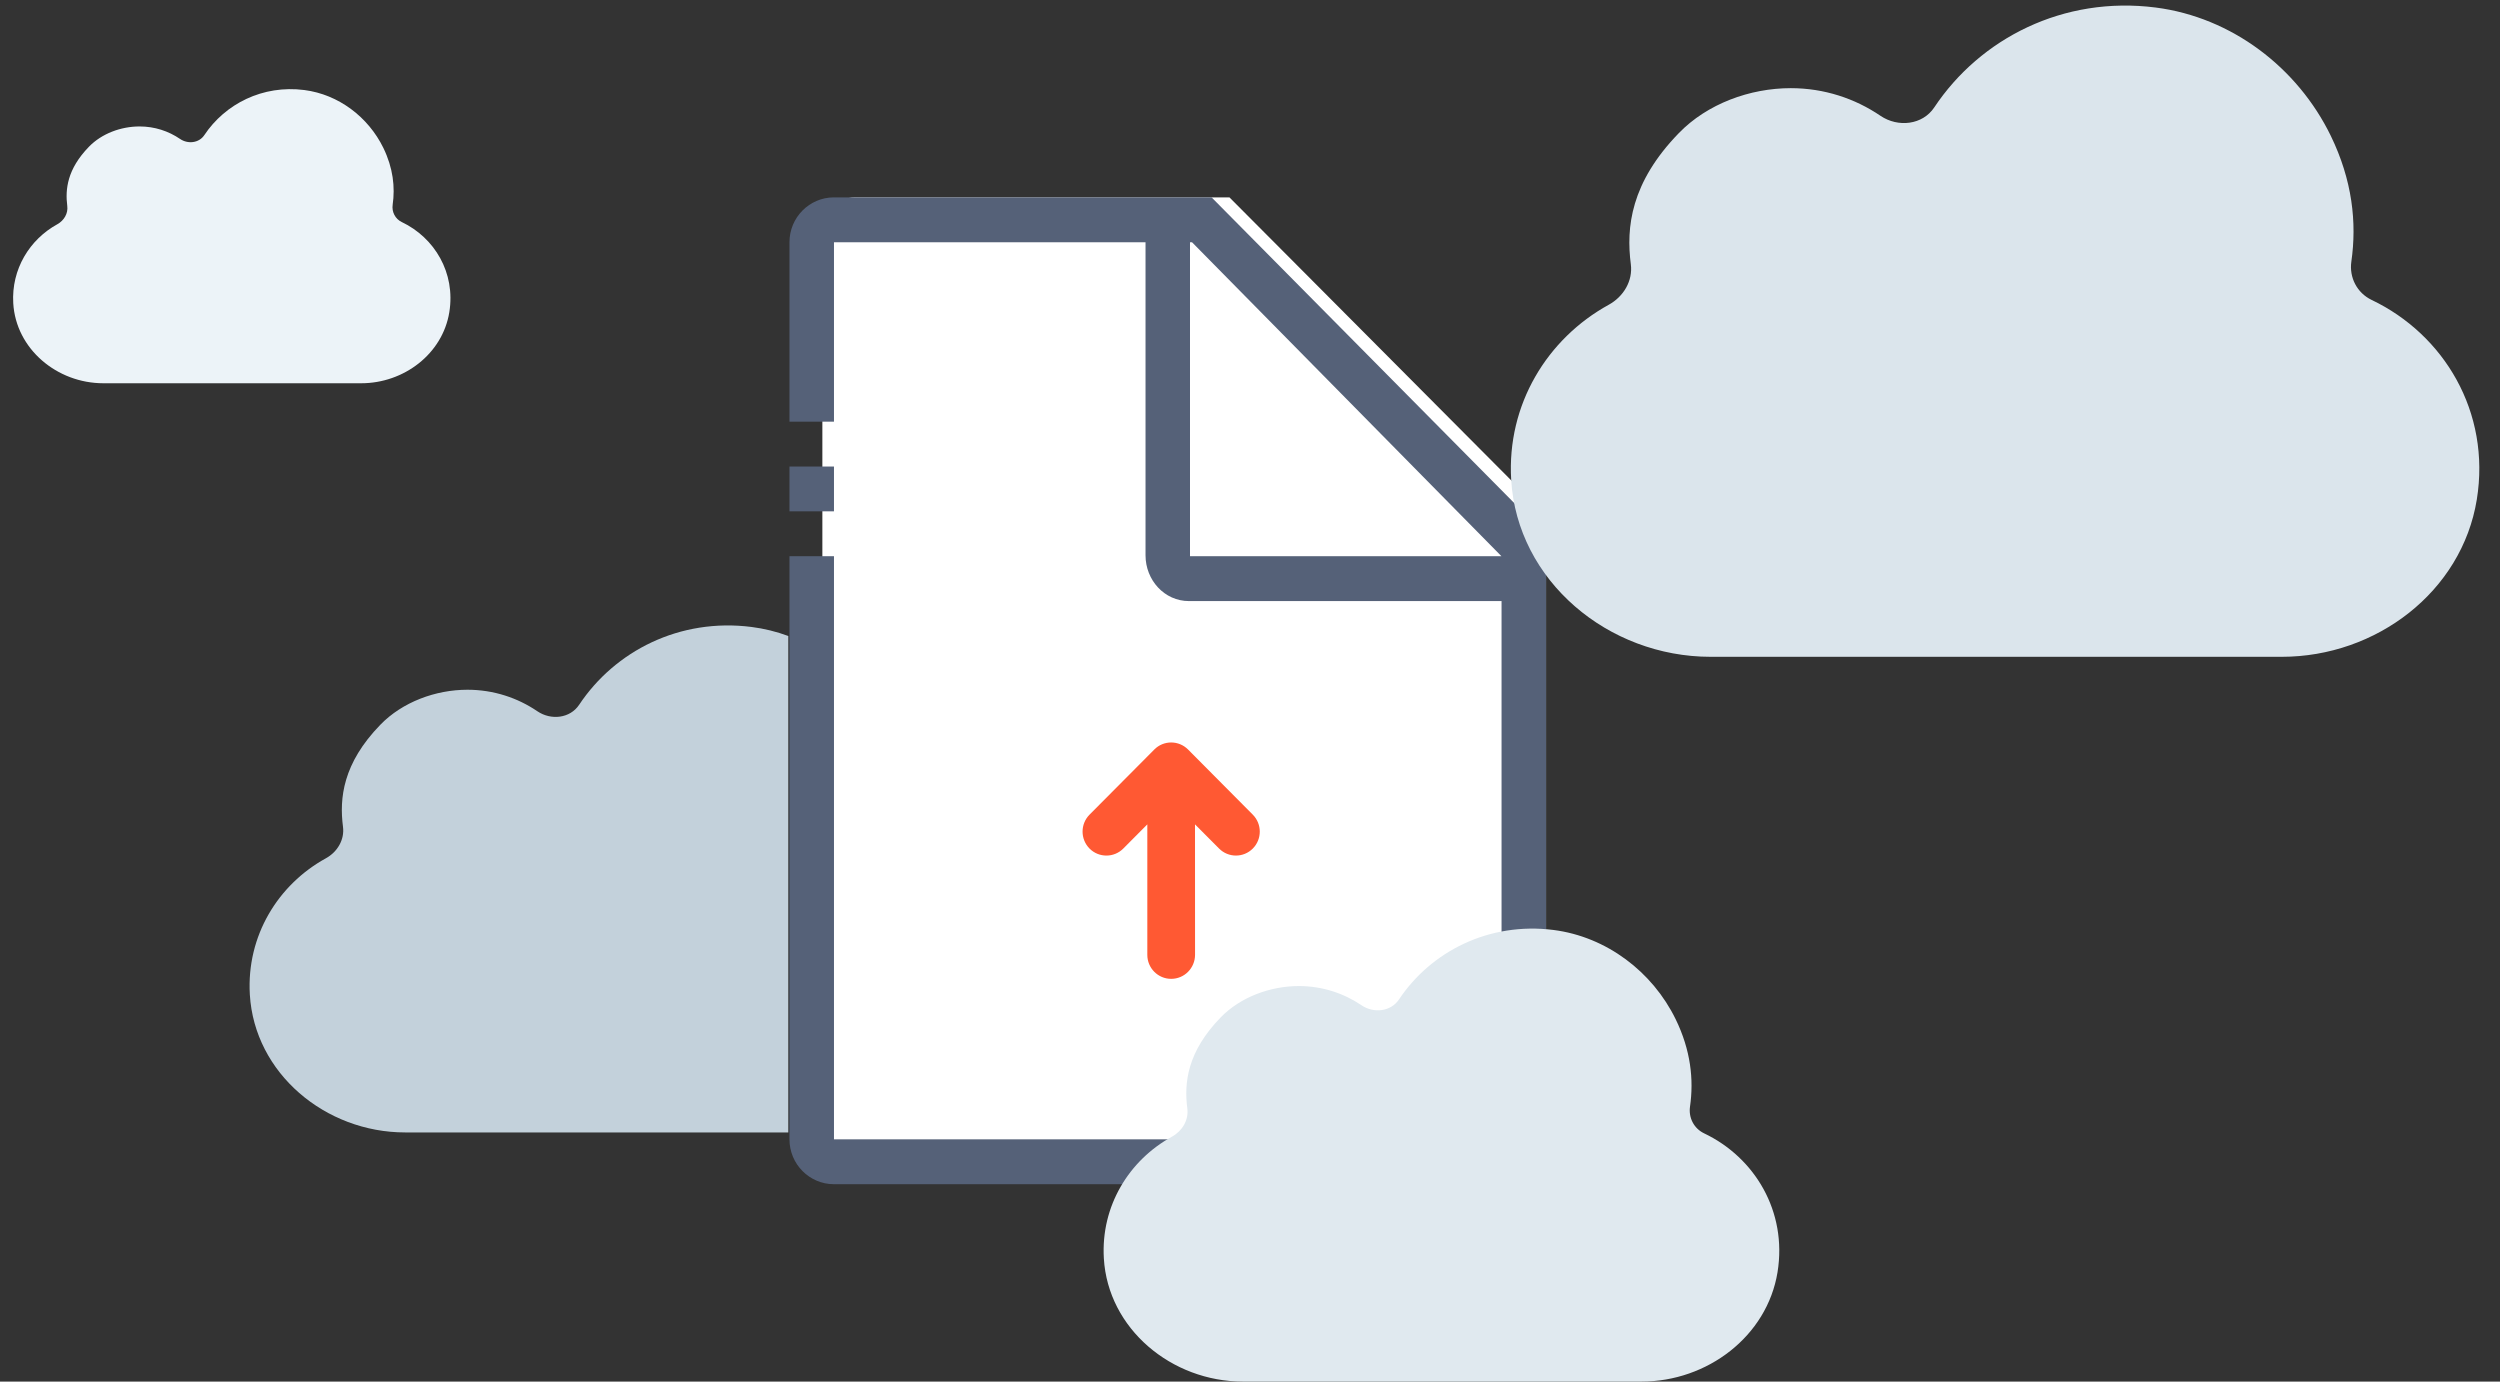 <?xml version="1.0" encoding="UTF-8"?>
<svg width="76px" height="42px" viewBox="0 0 76 42" version="1.1" xmlns="http://www.w3.org/2000/svg" xmlns:xlink="http://www.w3.org/1999/xlink">
    <rect x="0" y="0" width="76" height="42" fill="#333333" stroke="none"/>
    <title>Illustration - Upload</title>
    <g id="Onboarding-Flow-[Desktop]" stroke="none" stroke-width="1" fill="none" fill-rule="evenodd">
        <g id="Asset-Gathering-1.2.1" transform="translate(-632, -343)">
            <g id="Content" transform="translate(395, 165)">
                <g id="Description" transform="translate(0, 135)">
                    <g id="Illustration---Upload" transform="translate(237, 43)">
                        <path d="M26,6 L37.375,6 L37.375,6 L42.188,10.833 L47,15.667 L47,15.667 L47,34 C47,34.552 46.552,35 46,35 L26,35 C25.448,35 25,34.552 25,34 L25,7 C25,6.448 25.448,6 26,6 Z" id="Rectangle-3" fill="#FFFFFF"></path>
                        <path d="M36.832,6 L47,16.27 C47,16.27 47,16.274 47,16.283 L47,34.636 C47,35.389 46.394,36 45.647,36 L45.647,36 L25.353,36 C24.606,36 24,35.389 24,34.636 L24,34.636 L24,16.909 L25.353,16.909 L25.353,34.636 L45.647,34.636 L45.647,18.273 L36.145,18.273 C35.398,18.273 34.824,17.635 34.824,16.882 L34.824,16.882 L34.824,7.364 L25.353,7.364 L25.353,12.818 L24,12.818 L24,7.364 C24,6.611 24.606,6 25.353,6 L25.353,6 L36.832,6 Z M36.237,7.364 L36.176,7.364 L36.176,16.909 L45.644,16.909 L36.237,7.364 Z M25.353,14.182 L25.353,15.545 L24,15.545 L24,14.182 L25.353,14.182 Z" id="File-Icon" fill="#556178"></path>
                        <path d="M38.347,26.929 C38.346,27.33 38.02,27.657 37.619,27.658 C37.217,27.659 36.892,27.334 36.894,26.932 L36.896,25.896 L34.092,28.702 C33.949,28.844 33.763,28.915 33.577,28.916 C33.391,28.917 33.205,28.846 33.063,28.704 C32.78,28.421 32.781,27.961 33.066,27.676 L35.871,24.871 L34.835,24.874 C34.433,24.875 34.108,24.55 34.109,24.149 C34.111,23.747 34.437,23.421 34.839,23.42 L37.631,23.412 C37.823,23.411 38.008,23.487 38.144,23.623 C38.28,23.759 38.356,23.944 38.356,24.137 L38.347,26.929 Z" id="Arrow" fill="#FF5933" transform="translate(35.604, 26.164) rotate(-45) translate(-35.604, -26.164) "></path>
                        <g id="Cloud">
                            <path d="M17.607,21.424 C18.695,19.789 20.665,18.78 22.849,19.06 C23.233,19.109 23.607,19.202 23.964,19.334 L23.964,34.426 L12.316,34.426 C9.891,34.426 7.736,32.628 7.595,30.235 C7.49,28.451 8.452,26.892 9.905,26.093 C10.256,25.901 10.478,25.528 10.427,25.135 C10.314,24.266 10.422,23.206 11.563,22.032 C12.234,21.34 13.244,20.968 14.213,20.968 C15.004,20.969 15.732,21.212 16.337,21.623 C16.752,21.904 17.331,21.84 17.607,21.424 Z" fill="#C3D1DB"></path>
                            <path d="M71.481,7.953 C71.651,6.765 71.512,5.48 70.856,4.129 C69.846,2.054 67.844,0.526 65.534,0.229 C62.728,-0.131 60.198,1.166 58.801,3.266 C58.446,3.799 57.702,3.882 57.169,3.522 C56.392,2.994 55.457,2.681 54.441,2.68 C53.195,2.68 51.898,3.157 51.037,4.046 C49.57,5.555 49.432,6.916 49.577,8.033 C49.643,8.537 49.357,9.016 48.907,9.264 C47.041,10.289 45.804,12.292 45.94,14.584 C46.121,17.658 48.888,19.967 52.003,19.967 L69.365,19.967 C72.238,19.967 74.84,17.989 75.295,15.186 C75.725,12.526 74.295,10.167 72.098,9.118 C71.655,8.906 71.412,8.436 71.481,7.953 Z" fill="#DBE5EC"></path>
                            <path d="M11.937,6.225 C12.014,5.688 11.951,5.108 11.655,4.498 C11.198,3.561 10.295,2.871 9.251,2.737 C7.984,2.574 6.842,3.16 6.211,4.108 C6.05,4.349 5.714,4.387 5.474,4.224 C5.123,3.985 4.701,3.844 4.242,3.844 C3.679,3.844 3.094,4.059 2.704,4.461 C2.042,5.142 1.98,5.757 2.045,6.261 C2.075,6.489 1.946,6.705 1.743,6.817 C0.9,7.28 0.342,8.185 0.403,9.219 C0.484,10.608 1.734,11.651 3.141,11.651 L10.981,11.651 C12.279,11.651 13.454,10.757 13.659,9.492 C13.854,8.29 13.208,7.225 12.215,6.751 C12.015,6.656 11.906,6.443 11.937,6.225 Z" fill="#ECF3F8"></path>
                            <path d="M51.376,33.644 C51.495,32.817 51.398,31.923 50.94,30.984 C50.235,29.541 48.839,28.478 47.227,28.271 C45.269,28.021 43.504,28.923 42.529,30.383 C42.282,30.755 41.763,30.812 41.391,30.561 C40.849,30.194 40.196,29.977 39.488,29.976 C38.619,29.976 37.714,30.308 37.112,30.926 C36.09,31.975 35.993,32.922 36.095,33.699 C36.14,34.05 35.941,34.383 35.627,34.555 C34.325,35.269 33.462,36.662 33.557,38.256 C33.683,40.394 35.614,42 37.787,42 L49.9,42 C51.904,42 53.719,40.624 54.037,38.675 C54.337,36.825 53.339,35.184 51.806,34.454 C51.497,34.307 51.328,33.98 51.376,33.644 Z" fill="#E0E9EF"></path>
                        </g>
                    </g>
                </g>
            </g>
        </g>
    </g>
</svg>